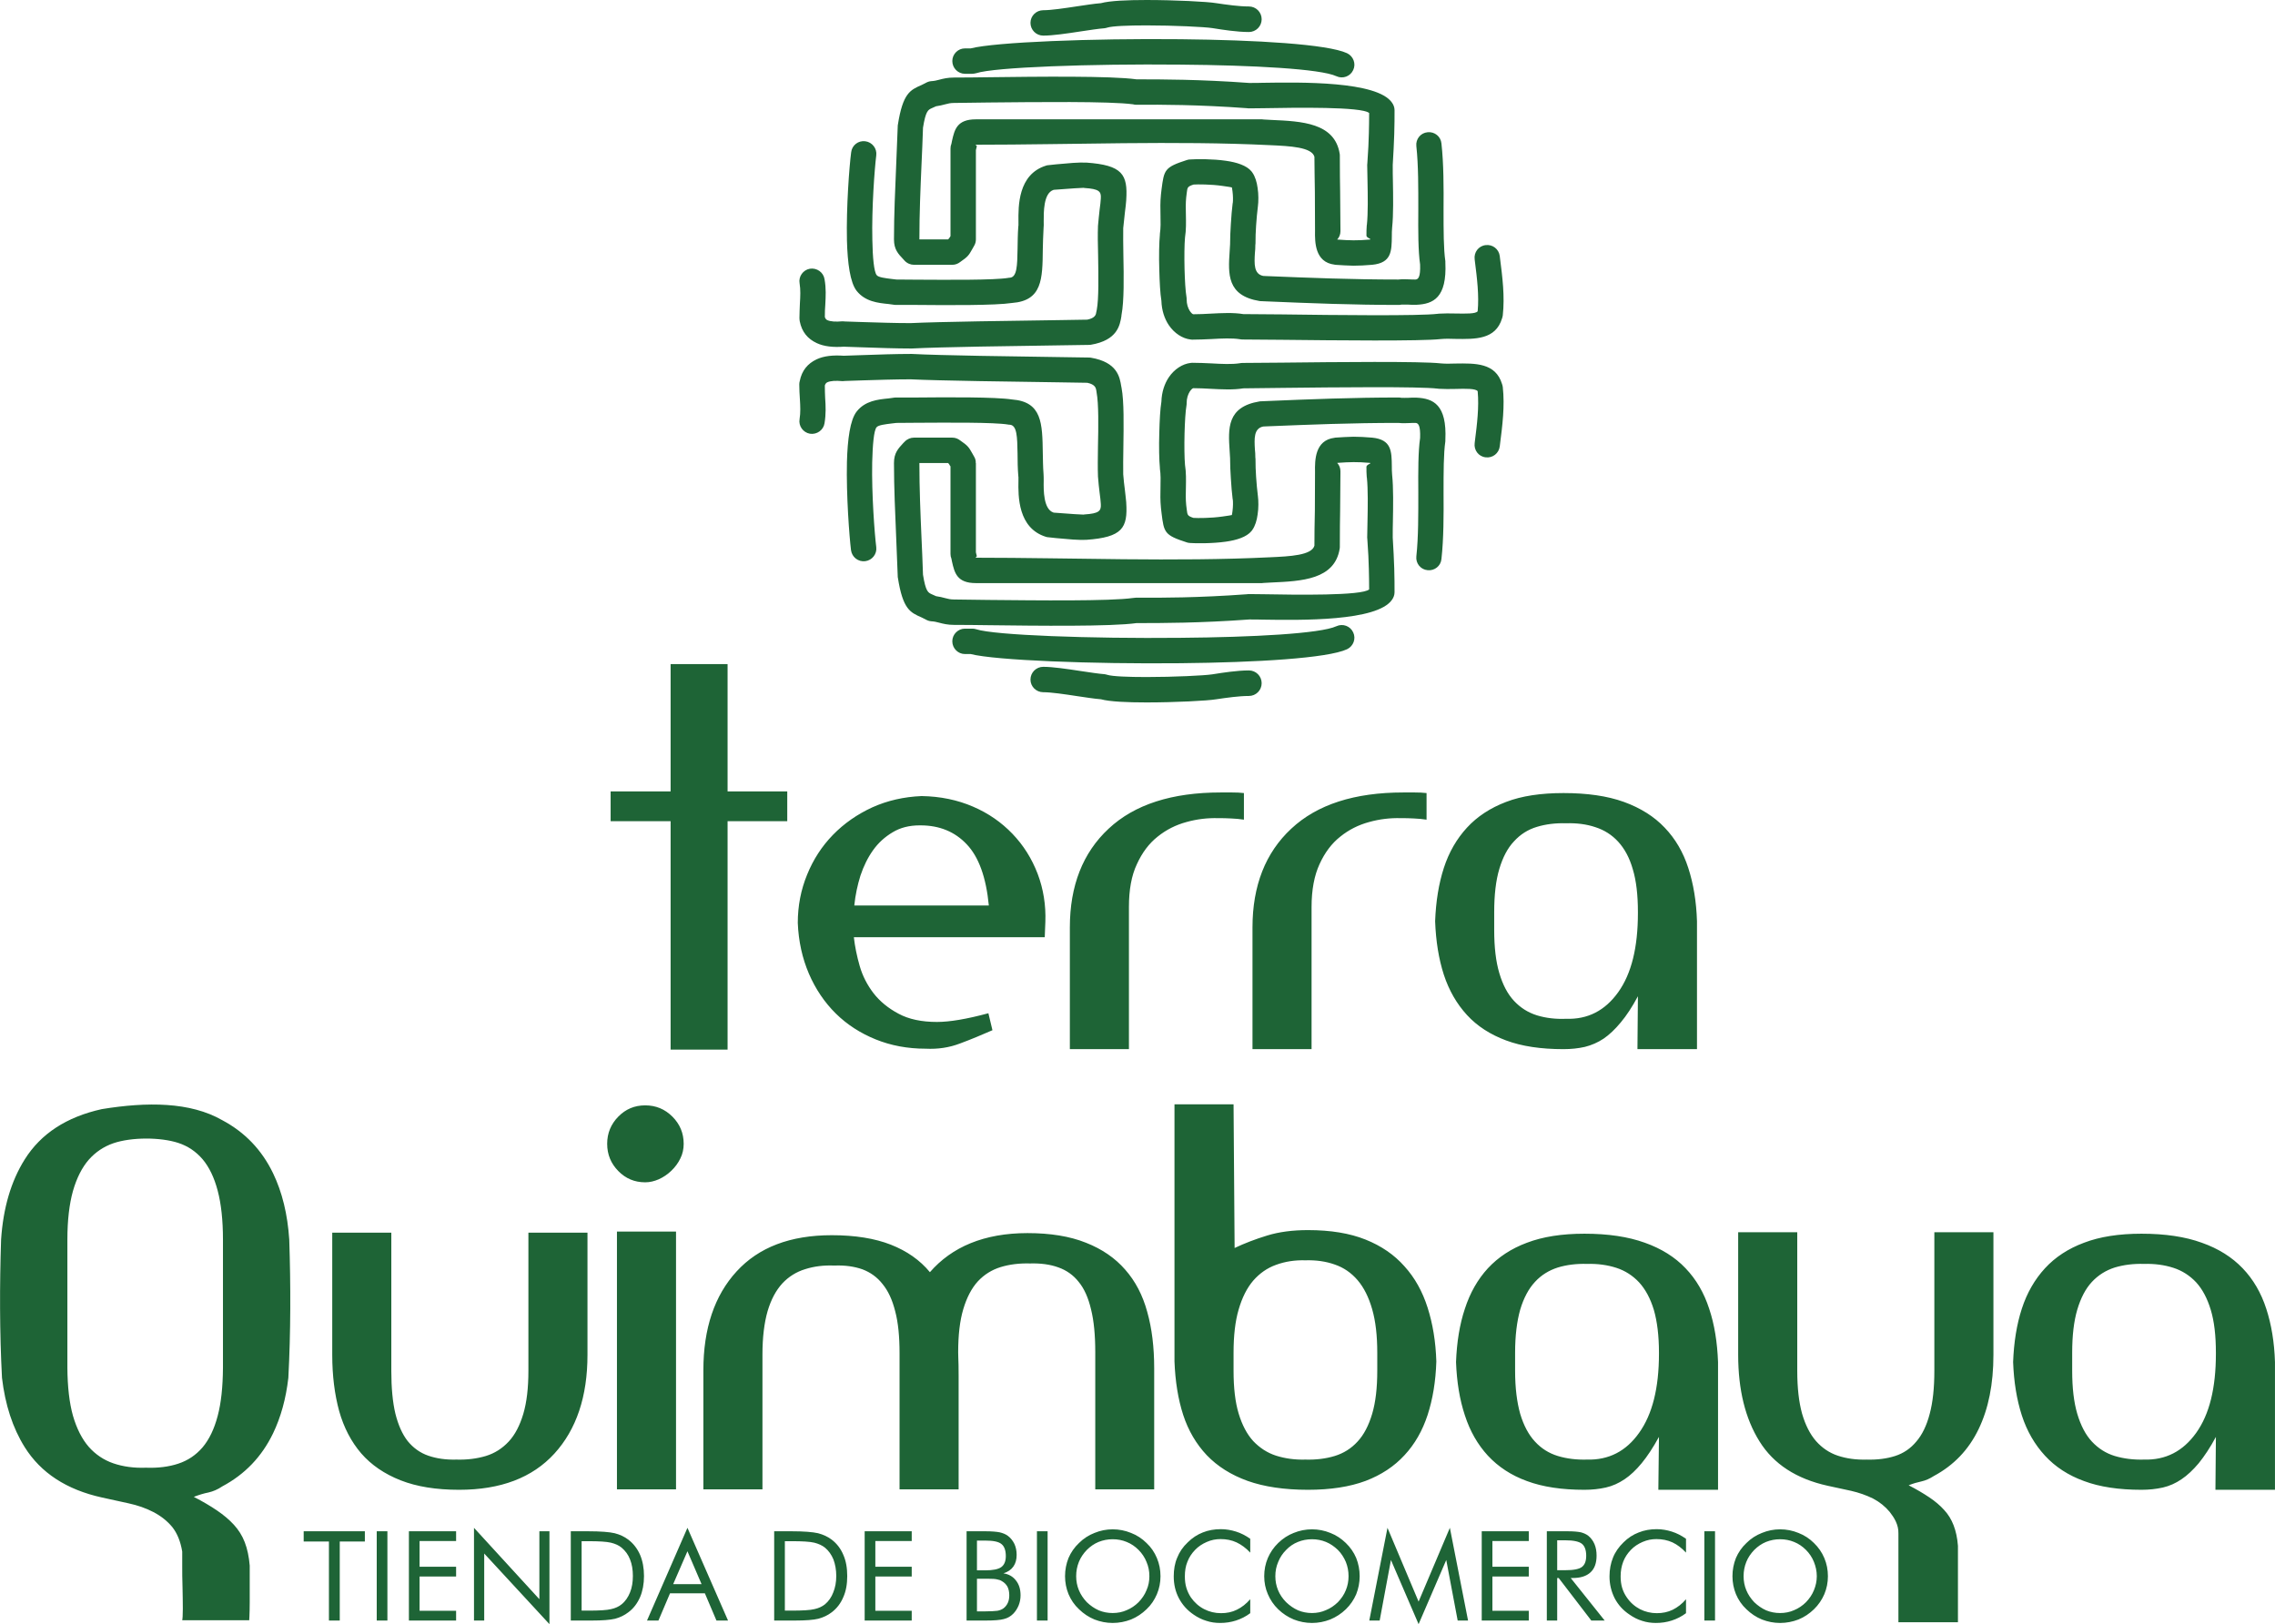 <?xml version="1.0" encoding="UTF-8"?>
<!DOCTYPE svg PUBLIC "-//W3C//DTD SVG 1.1//EN" "http://www.w3.org/Graphics/SVG/1.1/DTD/svg11.dtd">
<!-- Creator: CorelDRAW X8 -->
<svg xmlns="http://www.w3.org/2000/svg" xml:space="preserve" width="151.342mm" height="108.068mm" version="1.1" style="shape-rendering:geometricPrecision; text-rendering:geometricPrecision; image-rendering:optimizeQuality; fill-rule:evenodd; clip-rule:evenodd"
viewBox="0 0 15134 10807"
 xmlns:xlink="http://www.w3.org/1999/xlink">
 <defs>
  <style type="text/css">
   <![CDATA[
    .fil0 {fill:#1E6436;fill-rule:nonzero}
   ]]>
  </style>
 </defs>
 <g id="Capa_x0020_1">
  <g id="_898057485824">
   <path class="fil0" d="M9810 1725c-6,-46 26,-89 73,-94 46,-6 88,26 94,73l1 9c17,133 33,259 19,386 -1,7 -3,14 -5,20 -43,141 -177,138 -312,136 -32,-1 -64,-2 -95,1l0 0c-132,15 -696,9 -1057,5 -101,-1 -184,-2 -263,-2 -6,0 -12,-1 -18,-2 -51,-8 -118,-5 -187,-1 -43,2 -88,4 -127,4 -4,0 -9,0 -13,-1 -53,-6 -108,-41 -145,-96 -28,-42 -47,-97 -49,-162 -8,-47 -12,-126 -14,-207 -3,-90 -1,-183 4,-233l0 -5 0 0c6,-40 5,-81 4,-123 -1,-44 -2,-89 3,-138l4 -35c17,-130 19,-147 168,-195 8,-3 16,-4 24,-4 40,-3 149,-4 237,9 71,10 137,31 169,70 2,2 4,5 6,8 19,27 30,64 35,102 7,43 6,93 2,123l0 0c-5,39 -9,84 -12,128 -3,40 -4,81 -4,118 0,3 0,6 -1,9 0,22 -1,39 -3,56 -4,71 -8,139 55,152l20 1c297,12 568,23 880,23 25,-3 49,-2 73,-1 14,1 28,1 40,1 19,-1 34,-16 31,-100 -13,-90 -13,-222 -12,-364 0,-142 1,-295 -13,-424 -5,-46 28,-88 75,-92 46,-5 88,28 92,75 15,134 15,294 14,441 0,136 0,261 12,342l0 0c0,3 0,6 0,9 11,234 -80,276 -192,281 -18,1 -36,0 -54,-1 -17,0 -34,-1 -47,0 -5,1 -11,2 -16,2 -303,0 -583,-11 -890,-24l-22 -1c-5,0 -10,0 -15,-1 -218,-36 -209,-180 -199,-330 1,-17 2,-35 3,-49l0 -5c0,-38 2,-82 5,-128 3,-50 7,-98 12,-138l0 0 1 -3c2,-16 2,-47 -2,-77 -2,-13 -3,-23 -4,-25l0 -1c-1,-1 -28,-5 -63,-10 -76,-11 -165,-11 -192,-9 -40,13 -41,19 -45,53l-4 32c-4,40 -3,79 -2,117 1,50 2,100 -6,151 -4,46 -5,128 -3,209 2,74 6,147 13,187l0 0c1,5 1,10 1,15 0,32 9,58 21,77 9,13 17,21 23,22 41,0 78,-2 114,-4 78,-4 152,-8 219,3 34,0 135,1 259,2 356,5 914,11 1034,-4 3,0 6,-1 9,-1 34,-2 72,-2 110,-1 68,1 134,3 147,-15 10,-106 -4,-218 -19,-337l-1 -9zm-4491 160c-8,-45 23,-89 69,-97 46,-7 90,24 97,70 11,61 8,113 5,170 -2,24 -3,49 -3,81 3,10 8,17 16,21 22,10 56,12 101,8 5,0 9,0 14,1l119 4c102,3 214,7 319,7l2 0c180,-9 702,-16 989,-20 96,-2 165,-3 186,-3 54,-11 58,-35 60,-51l3 -14c14,-74 11,-226 9,-360 -2,-74 -3,-143 -1,-194l0 -4 0 0c3,-40 8,-77 11,-109 4,-29 7,-55 8,-75l0 -1c3,-45 -12,-62 -109,-68 -2,-1 -5,-1 -8,-1 -6,0 -29,1 -58,3 -62,4 -137,10 -137,10l-4 1c-66,23 -64,149 -64,210 0,18 1,32 -1,45 -3,52 -4,98 -5,140 -2,199 -4,342 -205,357 -110,17 -426,15 -640,13 -28,0 -55,0 -133,0 -6,0 -13,-1 -19,-2l-29 -4c-71,-7 -155,-16 -212,-87 -44,-55 -61,-186 -65,-336 -5,-222 16,-496 28,-586 5,-47 47,-80 94,-74 46,6 79,48 73,94 -11,88 -31,352 -26,563 2,117 11,212 29,234 12,15 58,20 97,25 11,1 22,2 34,4l130 1c209,1 520,4 615,-12 3,-1 6,-1 9,-1 49,-3 50,-82 52,-191 1,-48 1,-100 5,-150l0 0 1 -7 0 -24c-1,-103 -4,-316 184,-374l7 -2c4,-1 100,-11 172,-16 32,-2 63,-3 82,-2l6 0c241,17 277,79 266,248l0 2c-2,26 -5,53 -9,83 -3,30 -7,64 -11,103 -1,47 0,112 1,181 3,143 5,305 -12,394 -1,3 -1,7 -1,10 -10,61 -26,161 -203,191 -3,0 -6,1 -10,1 -8,0 -85,1 -198,3 -284,4 -799,11 -982,21 -4,0 -7,0 -11,0 -92,0 -214,-4 -325,-8l-118 -4c-70,5 -131,-1 -180,-24 -60,-28 -99,-74 -113,-145 -1,-7 -2,-14 -2,-22 0,-32 2,-65 3,-97 3,-48 5,-90 -2,-134zm3642 -1531c42,20 61,70 41,112 -19,42 -69,61 -112,41 -106,-49 -554,-73 -1038,-77 -597,-6 -1237,17 -1358,57 -9,2 -18,4 -26,4l0 0 -49 0c-46,0 -84,-38 -84,-85 0,-46 38,-84 84,-84l38 0c165,-42 805,-67 1396,-61 504,5 979,33 1108,93zm-2021 -117c-47,0 -85,-38 -85,-85 0,-46 38,-84 85,-84 52,0 140,-13 225,-26 55,-8 110,-17 159,-21 58,-16 176,-21 303,-21 188,0 406,11 464,21l0 0c33,5 68,10 111,15 36,4 72,7 106,7 47,0 85,38 85,85 0,47 -38,85 -85,85 -41,0 -84,-4 -126,-9 -36,-4 -78,-11 -117,-17 -51,-8 -256,-18 -438,-18 -121,0 -228,4 -262,15 -5,2 -12,3 -18,4 -39,3 -98,12 -158,21 -91,14 -186,28 -249,28zm-713 470c-10,5 -20,9 -29,13 -24,11 -40,18 -58,130 -3,86 -6,167 -10,247 -7,162 -14,323 -14,496l1 0 190 0c6,-5 8,-9 13,-17l3 -5 0 -583c0,-11 2,-22 6,-31 1,-6 3,-13 4,-20 17,-75 33,-143 159,-143l1901 0c4,0 7,0 11,1l54 3c201,9 421,19 454,225 1,4 1,9 1,13l0 0c0,119 1,179 2,239 1,88 2,177 2,252l0 12c0,21 -8,40 -21,54l1 1c43,3 77,5 107,5 33,0 66,-1 107,-5 21,-2 -21,-10 -21,-26 0,-22 0,-47 2,-68l1 -5c8,-77 6,-194 4,-293 -1,-48 -2,-92 -2,-105 0,-4 1,-8 1,-11 6,-84 9,-146 10,-198 1,-40 2,-86 2,-136 -48,-43 -487,-36 -707,-32l-93 1c-4,0 -7,0 -11,-1 -325,-24 -582,-24 -721,-23l0 0 -18 0c-7,0 -14,-1 -21,-3 -154,-21 -642,-15 -962,-12 -110,2 -203,3 -228,3 -24,0 -41,4 -59,9 -19,5 -38,10 -61,13zm-97 -141c8,-4 17,-8 26,-13 12,-7 25,-12 39,-13 20,-1 36,-5 51,-9 30,-8 59,-15 101,-15 80,0 147,-1 226,-2 325,-4 820,-10 988,14l15 0 0 0c143,0 408,0 734,24 41,0 63,0 88,-1 256,-4 763,-12 862,132 10,14 17,31 17,50 0,47 0,92 -2,160 -2,59 -5,124 -10,204 0,47 0,74 1,103 2,105 4,229 -5,314l0 0c-2,22 -2,39 -2,55 -1,104 -2,180 -131,193l-1 0c-46,4 -85,6 -124,6 -41,-1 -77,-3 -120,-6l0 0 -5 -1c-132,-16 -131,-152 -130,-225l0 -9c0,-125 -1,-187 -1,-250 -1,-83 -3,-166 -3,-234 -18,-64 -162,-71 -294,-77 -629,-31 -1322,-3 -1958,-3 -8,0 7,5 6,11 -2,8 -4,16 -6,25l0 594 0 0c0,15 -4,30 -12,43l-13 23c-22,39 -28,49 -79,84 -15,12 -33,19 -53,19l-255 0 0 0c-22,0 -45,-9 -62,-27l-9 -10c-34,-36 -62,-65 -62,-132 0,-165 8,-333 15,-503 4,-85 7,-170 10,-250 0,-4 0,-7 1,-10 33,-210 82,-231 157,-264l0 0zm3847 2404c-6,47 -48,79 -94,73 -47,-5 -79,-48 -73,-94l1 -9c15,-119 29,-231 19,-337 -13,-18 -79,-17 -147,-15 -38,1 -76,1 -110,-1 -3,0 -6,-1 -9,-1 -120,-15 -678,-9 -1034,-5 -124,2 -225,3 -259,3 -67,11 -141,7 -219,3 -36,-2 -73,-4 -114,-4 -6,1 -14,9 -23,22 -12,19 -21,45 -21,77 0,5 0,10 -1,15l0 0c-7,40 -11,113 -13,187 -2,81 -1,163 3,209 8,51 7,100 6,151 -1,38 -2,77 2,117l4 32c4,34 5,40 44,53 28,2 116,2 193,-9 35,-5 62,-9 63,-10l0 -1c1,-2 2,-12 4,-25 4,-30 4,-61 2,-77l-1 -3 0 0c-5,-40 -9,-88 -12,-138 -3,-46 -5,-90 -5,-128l0 -5c-1,-14 -2,-32 -3,-49 -10,-150 -19,-294 199,-330 5,-1 10,-1 15,-1l22 -1c307,-13 587,-24 890,-24 5,0 11,1 16,2 13,1 30,0 47,0 18,-1 36,-2 54,-1 112,5 203,47 192,281 0,3 0,6 0,9l0 0c-12,81 -12,206 -12,342 1,147 1,307 -14,441 -4,47 -46,80 -92,75 -47,-4 -80,-46 -75,-92 14,-129 13,-282 13,-424 -1,-142 -1,-274 12,-364 3,-84 -12,-99 -31,-100 -12,0 -26,0 -40,1 -24,1 -48,2 -73,-1 -312,0 -583,11 -880,23l-20 1c-63,13 -59,81 -55,152 2,17 3,34 3,56 1,3 1,6 1,9 0,37 1,78 4,118 3,44 7,89 12,128l0 0c4,30 5,80 -2,123 -5,38 -16,75 -35,102 -2,3 -4,6 -6,8 -32,39 -98,60 -169,70 -90,13 -202,12 -239,9 -8,0 -15,-2 -22,-4 -149,-48 -152,-65 -168,-195l-4 -35c-5,-49 -4,-94 -3,-138 1,-42 2,-83 -4,-123l0 0 0 -5c-5,-50 -7,-143 -4,-233 2,-81 6,-160 14,-207 2,-65 21,-120 49,-162 37,-55 92,-90 145,-96 4,-1 9,-1 13,-1 39,0 84,2 127,4 69,4 136,7 187,-1 6,-1 12,-2 18,-2 79,0 162,-1 263,-2 361,-4 925,-10 1057,5l0 0c31,3 63,2 95,1 135,-2 269,-5 312,136 2,6 4,13 5,20 14,127 -2,253 -19,386l-1 9zm-1087 1197c43,-20 93,-1 112,41 20,42 1,92 -41,112 -129,60 -604,88 -1108,93 -591,6 -1231,-19 -1396,-61l-38 0c-46,0 -84,-38 -84,-85 0,-46 38,-84 84,-84l49 0 0 0c8,0 17,1 26,4 121,40 761,63 1358,57 484,-4 932,-28 1038,-77zm-1950 439c-47,0 -85,-38 -85,-84 0,-47 38,-85 85,-85 63,0 158,14 249,28 60,9 119,18 158,21 6,1 13,2 18,4 34,11 141,15 262,15 182,0 387,-10 438,-18 39,-6 81,-13 117,-17 42,-5 85,-9 126,-9 47,0 85,38 85,85 0,47 -38,85 -85,85 -34,0 -70,3 -106,7 -43,5 -78,10 -111,15l0 0c-58,10 -276,21 -464,21 -127,0 -245,-5 -303,-21 -49,-4 -104,-13 -159,-21 -85,-13 -173,-26 -225,-26zm-713 -639c-10,-5 -20,-9 -29,-13 -24,-11 -40,-18 -58,-130 -3,-86 -6,-167 -10,-247 -7,-162 -14,-323 -14,-496l1 0 190 0c6,5 8,9 12,17l4 5 0 583c0,11 2,22 6,31 1,6 3,13 4,20 17,75 33,143 159,143l1901 0c4,0 7,0 11,-1l54 -3c201,-9 421,-19 454,-225 1,-4 1,-9 1,-13l0 0c0,-119 1,-179 2,-239 1,-88 2,-177 2,-252l0 -12c0,-21 -8,-40 -21,-54l1 -1c43,-3 77,-5 107,-5 33,0 66,1 107,5 21,2 -21,10 -21,26 0,22 0,47 2,68l1 5c8,77 6,194 4,293 -1,48 -2,92 -2,105 0,4 1,8 1,11 6,84 9,146 10,198 1,40 2,86 2,136 -48,43 -487,36 -707,32l-93 -1c-4,0 -7,0 -11,1 -325,24 -582,24 -721,23l0 0 -19 0c-6,0 -13,1 -20,2 -154,22 -642,16 -962,13 -110,-2 -203,-3 -228,-3 -24,0 -41,-4 -59,-9 -19,-5 -38,-10 -61,-13zm-97 141c8,4 17,8 26,13 12,7 25,12 39,13 20,1 36,5 51,9 30,8 59,15 101,15 80,0 147,1 226,2 325,4 820,10 988,-14l15 0 0 0c143,0 408,0 734,-24 41,0 63,0 88,1 256,4 763,12 862,-132 10,-14 17,-31 17,-50 0,-47 0,-92 -2,-160 -2,-59 -5,-124 -10,-204 0,-47 0,-74 1,-103 2,-105 4,-229 -5,-314l0 0c-2,-22 -2,-39 -2,-55 -1,-104 -2,-180 -131,-193l-1 0c-46,-4 -85,-6 -124,-6 -41,1 -77,3 -120,6l0 0 -5 1c-132,16 -131,152 -130,225l0 9c0,125 -1,187 -1,250 -2,83 -3,166 -3,234 -18,64 -162,71 -294,77 -629,31 -1322,3 -1958,3 -8,0 7,-5 6,-11 -2,-8 -4,-16 -6,-25l0 -594 -1 0c1,-15 -3,-30 -11,-43l-13 -23c-22,-39 -28,-49 -79,-84 -15,-12 -33,-19 -53,-19l-255 0 0 0c-22,0 -45,9 -62,27l-9 9c-34,37 -62,66 -62,133 0,165 8,333 15,503 4,85 7,170 10,250 0,4 0,7 1,10 33,210 82,231 157,264l0 0zm-811 -1319c-8,45 23,89 69,97 46,7 90,-24 97,-70 10,-61 8,-113 4,-170 -1,-24 -2,-49 -2,-81 3,-10 8,-17 16,-21 21,-10 56,-12 101,-8 4,0 9,0 14,-1l118 -4c103,-3 214,-7 320,-7l2 0c180,9 701,16 989,20 96,2 165,3 186,3 53,11 57,35 60,51l2 14c14,74 12,226 9,360 -1,74 -2,143 0,194l0 4 0 0c3,40 7,77 11,109 4,29 7,55 8,75l0 1c3,45 -13,62 -109,68 -3,1 -6,1 -8,1 -6,0 -29,-1 -58,-3 -63,-4 -137,-10 -138,-10l-3 -1c-66,-23 -65,-149 -64,-210 0,-18 0,-32 -1,-45 -4,-52 -4,-98 -5,-140 -3,-199 -5,-342 -205,-357 -110,-17 -426,-15 -640,-13 -28,0 -56,0 -133,0 -7,0 -13,1 -19,2l-29 4c-72,7 -156,16 -212,87 -44,55 -61,186 -65,336 -5,222 16,496 27,586 6,47 48,80 95,74 46,-6 79,-48 73,-94 -11,-88 -31,-352 -27,-563 3,-117 11,-212 29,-234 12,-15 59,-20 98,-25 11,-1 22,-2 34,-4l130 -1c209,-1 520,-4 614,12 3,1 6,1 10,1 49,3 50,82 52,191 0,48 1,100 5,150l0 0 1 7 0 24c-2,103 -4,316 183,374l8 2c3,1 100,11 171,16 33,2 63,3 83,2l5 0c242,-17 278,-79 267,-248l0 -2c-2,-26 -6,-53 -9,-83 -4,-30 -8,-64 -11,-103 -1,-47 0,-112 1,-181 2,-143 5,-305 -12,-394 -1,-3 -1,-7 -2,-10 -10,-61 -25,-161 -202,-191 -3,0 -7,-1 -10,-1 -8,0 -85,-1 -198,-3 -284,-4 -799,-11 -982,-21 -4,0 -7,0 -11,0 -93,0 -214,4 -326,8l-117 4c-71,-5 -132,1 -181,24 -59,28 -98,74 -112,145 -2,7 -3,14 -3,22 0,32 2,65 4,97 3,48 5,90 -2,134z"/>
   <path class="fil0" d="M1483 8248l0 848 0 6c-1,126 -12,233 -35,319 -23,88 -57,158 -101,210 -44,51 -97,87 -161,108 -63,21 -135,30 -215,27 -80,3 -152,-7 -217,-29 -64,-22 -119,-59 -164,-110 -45,-52 -80,-121 -105,-207 -24,-86 -36,-192 -37,-318l0 -6 0 -848 0 0c0,-129 13,-237 37,-323 25,-87 60,-156 105,-208 45,-51 100,-88 164,-110 120,-41 313,-41 432,-2 64,21 117,57 161,108 44,52 78,122 101,210 23,87 35,196 35,325l0 0zm178 2169c-5,-59 -16,-111 -33,-155 -17,-44 -41,-82 -72,-116 -31,-34 -68,-65 -112,-95 -44,-30 -95,-60 -155,-91 34,-13 66,-23 97,-29 31,-7 62,-20 93,-41 150,-80 262,-197 337,-352 52,-108 86,-231 102,-370 16,-302 16,-617 6,-920 -11,-168 -47,-316 -108,-442 -75,-155 -187,-272 -337,-352 -214,-123 -502,-123 -802,-74 -235,52 -406,164 -513,335 -91,145 -143,323 -157,533 -10,303 -10,618 6,920 21,179 71,333 151,461 107,171 278,283 513,335 59,13 119,26 178,39 60,13 115,32 165,58 50,26 92,59 126,100 33,42 55,96 66,163 0,13 0,43 0,89 0,47 0,96 2,148 1,51 2,99 2,143 0,44 -2,70 -4,77l445 0c0,8 1,0 2,-25 1,-24 2,-56 2,-95 0,-36 0,-77 0,-124 0,-44 0,-84 0,-120zm942 -1296l0 -919 -393 0 0 813c0,139 16,264 46,374 31,110 80,204 147,282 67,77 155,137 262,179 107,42 236,63 389,63 276,0 487,-80 634,-241 146,-160 220,-379 220,-657l0 -813 -393 0 0 919c0,114 -11,209 -34,287 -23,77 -55,139 -97,184 -43,46 -93,78 -152,96 -60,18 -125,26 -195,24 -71,2 -133,-7 -188,-26 -55,-19 -100,-52 -137,-97 -36,-46 -63,-107 -82,-183 -18,-76 -27,-171 -27,-285zm1894 -926l-393 0 0 1715 393 0 0 -1715zm-458 -584c0,71 25,131 74,181 49,50 108,75 179,75 30,0 60,-7 90,-20 31,-14 59,-33 84,-57 25,-24 45,-51 60,-82 15,-30 22,-63 22,-97 0,-71 -25,-131 -75,-181 -50,-50 -110,-75 -181,-75 -71,0 -130,25 -179,75 -49,50 -74,110 -74,181zm3247 1387l0 912 392 0 0 -806c0,-139 -15,-264 -46,-374 -30,-111 -79,-205 -147,-282 -67,-77 -154,-137 -261,-179 -107,-43 -237,-64 -389,-64 -144,0 -270,23 -378,67 -108,44 -198,109 -271,193 -66,-80 -153,-141 -260,-183 -107,-42 -238,-63 -393,-63 -275,0 -486,80 -633,241 -147,160 -221,380 -221,657l0 793 393 0 0 -898c0,-114 12,-210 34,-287 23,-78 56,-139 98,-185 42,-45 93,-77 152,-95 59,-19 124,-27 194,-24 71,-3 133,6 187,25 53,20 98,52 134,98 37,45 65,105 84,181 20,75 29,168 29,280l0 905 393 0c0,-207 0,-370 0,-489 0,-118 0,-207 0,-266 0,-59 -1,-98 -2,-116 -1,-18 -1,-32 -1,-41 0,-114 11,-210 34,-287 23,-77 55,-139 97,-185 42,-45 93,-77 152,-95 59,-18 124,-26 195,-24 70,-2 133,6 188,26 54,19 100,51 136,97 37,45 64,106 82,183 19,76 28,171 28,285zm527 61c5,132 24,251 58,356 34,104 87,194 157,268 71,74 161,131 272,171 110,39 244,59 401,59 151,0 278,-20 383,-59 105,-40 191,-97 259,-171 69,-74 120,-164 154,-268 34,-105 54,-224 58,-356 -4,-132 -24,-251 -58,-358 -34,-107 -85,-199 -154,-275 -68,-77 -154,-136 -259,-178 -105,-42 -232,-63 -383,-63 -102,0 -193,12 -271,36 -79,24 -151,52 -217,83l-7 -956 -393 0c0,130 0,262 0,396 0,135 0,264 0,390 0,125 0,243 0,355 0,109 0,206 0,290 0,85 0,152 0,202 0,50 0,76 0,78zm393 -58c0,-114 11,-210 34,-288 23,-79 55,-143 97,-192 43,-49 93,-84 152,-105 60,-22 125,-32 195,-30 71,-2 136,7 195,28 59,20 110,55 152,104 42,49 74,113 97,193 23,80 34,176 34,290l0 120c0,114 -11,209 -34,287 -23,77 -55,139 -97,184 -42,46 -93,78 -152,96 -59,18 -124,26 -195,24 -70,2 -135,-7 -195,-26 -59,-19 -109,-52 -152,-97 -42,-46 -74,-107 -97,-183 -23,-76 -34,-171 -34,-285l0 -120zm3223 902c0,-200 0,-355 0,-464 0,-112 0,-194 0,-246 0,-55 0,-89 0,-103 0,-14 0,-23 0,-27 -5,-132 -24,-251 -59,-355 -34,-105 -86,-195 -157,-269 -70,-74 -161,-131 -271,-170 -111,-40 -244,-60 -402,-60 -150,0 -277,20 -382,60 -105,39 -191,96 -260,170 -68,74 -119,164 -153,269 -35,104 -54,223 -59,355 5,132 24,250 59,355 34,105 85,194 153,268 69,74 155,131 260,169 105,39 232,58 382,58 50,0 98,-5 142,-15 45,-10 86,-29 125,-55 39,-26 77,-62 114,-107 38,-46 76,-104 115,-175l-4 342 0 10 397 0 0 -10zm-393 -895c0,228 -44,403 -132,526 -87,123 -203,182 -347,178 -70,2 -135,-6 -194,-24 -59,-18 -110,-50 -152,-96 -42,-45 -75,-107 -98,-184 -22,-78 -34,-173 -34,-287l0 -120c0,-114 12,-209 34,-287 23,-77 56,-139 98,-184 42,-46 93,-77 152,-96 59,-18 124,-26 194,-24 71,-2 136,7 195,26 59,19 110,52 152,97 42,46 75,107 98,183 22,76 34,171 34,285l0 7zm1989 1278c-4,-53 -14,-98 -29,-137 -15,-39 -36,-73 -63,-102 -27,-30 -60,-58 -99,-84 -39,-26 -84,-53 -137,-80 30,-12 58,-20 86,-26 27,-6 54,-18 82,-36 132,-71 231,-174 297,-311 66,-136 99,-301 99,-495l0 -816 -393 0 0 922c0,114 -10,209 -31,287 -20,77 -50,139 -89,184 -38,46 -85,78 -141,96 -56,18 -119,26 -190,24 -70,2 -134,-7 -191,-26 -57,-19 -105,-52 -145,-97 -40,-46 -71,-107 -93,-183 -21,-76 -32,-171 -32,-285l0 -922 -393 0 0 816c0,232 47,424 142,576 94,151 245,249 453,295 52,11 104,23 157,34 52,12 100,29 145,51 44,23 81,53 111,89 29,37 60,85 58,144 0,42 0,456 0,590l396 0c0,-107 0,-401 0,-508zm2109 -383c0,-200 0,-355 0,-464 0,-112 0,-194 0,-246 0,-55 0,-89 0,-103 0,-14 0,-23 0,-27 -4,-132 -24,-251 -58,-355 -34,-105 -86,-195 -157,-269 -71,-74 -161,-131 -272,-170 -110,-40 -244,-60 -401,-60 -150,0 -278,20 -382,60 -105,39 -192,96 -260,170 -68,74 -120,164 -154,269 -34,104 -53,223 -58,355 5,132 24,250 58,355 34,105 86,194 154,268 68,74 155,131 260,169 104,39 232,58 382,58 50,0 97,-5 142,-15 44,-10 86,-29 124,-55 39,-26 77,-62 115,-107 37,-46 76,-104 114,-175l-3 342 0 10 396 0 0 -10zm-393 -895c0,228 -43,403 -131,526 -88,123 -203,182 -347,178 -70,2 -135,-6 -195,-24 -59,-18 -109,-50 -152,-96 -42,-45 -74,-107 -97,-184 -23,-78 -34,-173 -34,-287l0 -120c0,-114 11,-209 34,-287 23,-77 55,-139 97,-184 43,-46 93,-77 152,-96 60,-18 125,-26 195,-24 71,-2 136,7 195,26 59,19 110,52 152,97 42,46 74,107 97,183 23,76 34,171 34,285l0 7z"/>
   <path class="fil0" d="M2188 10783l0 -526 -168 0 0 -68 407 0 0 68 -167 0 0 526 -72 0zm318 0l0 -594 71 0 0 594 -71 0zm214 0l0 -594 314 0 0 65 -243 0 0 171 243 0 0 65 -243 0 0 228 243 0 0 65 -314 0zm433 0l0 -617 435 475 0 -452 67 0 0 618 -434 -470 0 446 -68 0zm716 -66l45 0c73,0 123,-3 151,-10 28,-6 52,-17 70,-32 25,-20 43,-47 56,-79 13,-32 19,-68 19,-110 0,-41 -6,-78 -19,-110 -12,-31 -31,-57 -56,-78 -18,-15 -42,-26 -71,-33 -29,-7 -79,-10 -150,-10l-45 0 0 462zm-72 66l0 -594 114 0c85,0 144,5 178,13 35,9 65,23 91,43 34,26 60,60 78,101 17,40 26,88 26,141 0,53 -9,100 -26,140 -18,41 -43,75 -78,101 -26,20 -55,34 -88,43 -34,8 -85,12 -155,12l-26 0 -114 0zm776 -461l-95 219 189 0 -94 -219zm0 -156l270 617 -77 0 -77 -181 -232 0 -77 181 -76 0 269 -617zm648 551l45 0c73,0 124,-3 152,-10 28,-6 51,-17 70,-32 24,-20 43,-47 55,-79 13,-32 20,-68 20,-110 0,-41 -7,-78 -19,-110 -13,-31 -31,-57 -56,-78 -19,-15 -43,-26 -71,-33 -29,-7 -79,-10 -151,-10l-45 0 0 462zm-71 66l0 -594 114 0c84,0 143,5 178,13 34,9 65,23 91,43 34,26 60,60 77,101 18,40 26,88 26,141 0,53 -8,100 -26,140 -17,41 -43,75 -77,101 -26,20 -56,34 -89,43 -33,8 -85,12 -155,12l-25 0 -114 0zm602 0l0 -594 313 0 0 65 -242 0 0 171 242 0 0 65 -242 0 0 228 242 0 0 65 -313 0zm678 0l0 -594 124 0c43,0 76,3 96,7 21,5 39,12 54,23 19,14 33,32 44,54 10,22 15,46 15,73 0,31 -7,57 -22,78 -15,21 -37,36 -66,45 35,5 63,21 83,47 21,26 31,59 31,99 0,23 -4,46 -13,68 -9,21 -21,40 -36,55 -17,17 -37,29 -62,35 -25,7 -66,10 -124,10l-124 0zm69 -278l0 217 55 0c37,0 65,-2 81,-4 17,-3 30,-9 40,-16 12,-9 22,-21 29,-36 7,-15 10,-32 10,-51 0,-22 -4,-41 -12,-57 -9,-16 -21,-28 -37,-37 -9,-6 -20,-10 -33,-12 -12,-3 -31,-4 -57,-4l-21 0 -55 0zm0 -254l0 198 55 0c50,0 86,-7 106,-21 21,-15 31,-40 31,-74 0,-38 -10,-65 -29,-80 -19,-16 -55,-23 -108,-23l-55 0zm399 532l0 -594 71 0 0 594 -71 0zm504 -50c33,0 64,-6 93,-19 29,-12 56,-30 79,-53 23,-24 41,-50 53,-80 13,-29 19,-60 19,-93 0,-34 -6,-65 -19,-95 -12,-30 -30,-57 -53,-80 -23,-23 -49,-41 -79,-53 -29,-12 -60,-18 -93,-18 -33,0 -64,6 -94,18 -29,12 -55,30 -78,53 -23,24 -41,50 -53,80 -12,30 -18,61 -18,95 0,33 6,64 18,93 12,29 30,56 53,80 24,23 50,41 79,54 29,12 60,18 93,18zm318 -245c0,42 -8,82 -24,120 -16,37 -38,71 -69,100 -30,29 -64,52 -103,68 -39,15 -80,23 -122,23 -42,0 -82,-8 -121,-23 -39,-16 -73,-39 -103,-68 -31,-29 -54,-63 -70,-101 -15,-37 -23,-77 -23,-119 0,-43 8,-83 23,-121 16,-37 39,-71 70,-100 29,-29 64,-52 103,-67 39,-16 79,-24 121,-24 42,0 83,8 122,24 39,15 74,38 103,67 31,29 53,62 69,100 16,38 24,78 24,121zm597 -157c-28,-30 -59,-53 -91,-68 -32,-15 -68,-22 -106,-22 -32,0 -63,6 -92,19 -30,13 -56,30 -78,53 -23,24 -40,50 -51,79 -12,29 -17,61 -17,97 0,27 3,53 10,76 7,23 17,44 30,64 24,34 53,60 88,78 35,18 72,27 113,27 38,0 73,-7 105,-23 33,-16 62,-39 89,-70l0 93c-29,22 -61,38 -95,49 -34,11 -69,16 -105,16 -32,0 -62,-4 -92,-14 -30,-9 -58,-23 -84,-41 -43,-29 -76,-66 -99,-110 -23,-44 -34,-92 -34,-145 0,-45 7,-87 23,-124 15,-38 38,-72 70,-102 30,-30 64,-52 100,-66 37,-15 77,-22 121,-22 34,0 68,6 100,16 32,10 64,26 95,48l0 92zm411 402c32,0 63,-6 92,-19 30,-12 56,-30 80,-53 23,-24 41,-50 53,-80 12,-29 18,-60 18,-93 0,-34 -6,-65 -18,-95 -13,-30 -30,-57 -53,-80 -24,-23 -50,-41 -79,-53 -29,-12 -61,-18 -93,-18 -33,0 -65,6 -94,18 -30,12 -56,30 -78,53 -24,24 -41,50 -53,80 -13,30 -19,61 -19,95 0,33 6,64 18,93 12,29 30,56 54,80 24,23 50,41 79,54 29,12 60,18 93,18zm317 -245c0,42 -8,82 -23,120 -16,37 -39,71 -69,100 -30,29 -65,52 -104,68 -39,15 -79,23 -121,23 -42,0 -83,-8 -121,-23 -39,-16 -74,-39 -104,-68 -30,-29 -53,-63 -69,-101 -16,-37 -24,-77 -24,-119 0,-43 8,-83 24,-121 16,-37 39,-71 69,-100 30,-29 64,-52 103,-67 39,-16 80,-24 122,-24 42,0 83,8 122,24 39,15 73,38 103,67 30,29 53,62 69,100 15,38 23,78 23,121zm392 319l-184 -427 -75 403 -69 0 121 -617 207 491 208 -491 121 617 -69 0 -76 -403 -184 427zm420 -24l0 -594 313 0 0 65 -242 0 0 171 242 0 0 65 -242 0 0 228 242 0 0 65 -313 0zm433 0l0 -594 139 0c40,0 69,3 88,7 18,5 35,12 49,23 17,14 31,32 41,55 10,24 14,49 14,77 0,49 -13,86 -40,111 -28,26 -67,38 -120,38l-12 0 226 283 -89 0 -217 -283 -10 0 0 283 -69 0zm69 -534l0 199 54 0c55,0 92,-7 111,-22 18,-14 28,-38 28,-74 0,-38 -10,-65 -29,-80 -19,-15 -56,-23 -110,-23l-54 0zm857 82c-28,-30 -58,-53 -90,-68 -33,-15 -68,-22 -107,-22 -32,0 -62,6 -92,19 -30,13 -56,30 -78,53 -23,24 -40,50 -51,79 -11,29 -17,61 -17,97 0,27 3,53 10,76 7,23 17,44 31,64 23,34 53,60 87,78 35,18 73,27 113,27 38,0 73,-7 106,-23 32,-16 62,-39 88,-70l0 93c-29,22 -61,38 -95,49 -34,11 -69,16 -105,16 -31,0 -62,-4 -92,-14 -30,-9 -57,-23 -83,-41 -44,-29 -77,-66 -100,-110 -22,-44 -34,-92 -34,-145 0,-45 8,-87 23,-124 15,-38 39,-72 70,-102 30,-30 64,-52 101,-66 37,-15 77,-22 120,-22 35,0 68,6 100,16 32,10 64,26 95,48l0 92zm122 452l0 -594 71 0 0 594 -71 0zm504 -50c33,0 64,-6 93,-19 29,-12 56,-30 79,-53 23,-24 41,-50 53,-80 12,-29 19,-60 19,-93 0,-34 -7,-65 -19,-95 -12,-30 -30,-57 -53,-80 -23,-23 -49,-41 -79,-53 -29,-12 -60,-18 -93,-18 -33,0 -64,6 -94,18 -29,12 -55,30 -78,53 -23,24 -41,50 -53,80 -12,30 -18,61 -18,95 0,33 6,64 18,93 12,29 30,56 53,80 24,23 50,41 79,54 29,12 60,18 93,18zm318 -245c0,42 -8,82 -24,120 -16,37 -39,71 -69,100 -30,29 -64,52 -103,68 -39,15 -80,23 -122,23 -42,0 -82,-8 -121,-23 -39,-16 -73,-39 -103,-68 -31,-29 -54,-63 -70,-101 -15,-37 -23,-77 -23,-119 0,-43 8,-83 23,-121 16,-37 39,-71 70,-100 29,-29 64,-52 103,-67 39,-16 79,-24 121,-24 42,0 83,8 122,24 39,15 74,38 103,67 30,29 53,62 69,100 16,38 24,78 24,121z"/>
   <path class="fil0" d="M5237 5266l-397 0 0 -847 -379 0 0 847 -399 0 0 198 399 0 0 1520 379 0 0 -1520 397 0 0 -198zm1713 970c0,-13 1,-31 2,-53 1,-21 2,-38 2,-49 4,-112 -13,-218 -51,-319 -39,-102 -95,-191 -168,-267 -73,-76 -160,-137 -263,-181 -102,-44 -216,-68 -341,-70 -119,5 -228,30 -328,75 -100,46 -188,107 -262,183 -74,76 -131,164 -172,265 -41,100 -62,207 -62,321 5,123 30,235 74,338 44,102 104,191 179,265 75,74 164,131 265,172 101,41 212,62 333,62 80,4 156,-7 229,-35 73,-27 144,-57 215,-88l-27 -113c-144,39 -258,58 -342,58 -102,0 -188,-18 -256,-55 -68,-36 -124,-82 -166,-136 -42,-55 -73,-115 -92,-181 -19,-66 -32,-130 -39,-192l1270 0zm-833 -744l7 0c125,0 228,42 307,126 80,84 129,220 147,407l-895 0c7,-69 21,-135 41,-199 21,-63 49,-120 84,-169 35,-49 78,-88 130,-119 51,-31 111,-46 179,-46zm2004 -219c-325,0 -574,80 -746,241 -172,160 -258,380 -258,657l0 810 393 0 0 -946c0,-114 17,-209 53,-285 35,-77 81,-138 138,-183 57,-46 121,-78 191,-97 71,-20 142,-28 212,-26 27,0 56,0 86,2 29,1 58,4 85,8l0 -177c-25,-3 -51,-4 -79,-4 -25,0 -50,0 -75,0zm1215 0c-325,0 -574,80 -746,241 -172,160 -258,380 -258,657l0 810 393 0 0 -946c0,-114 18,-209 53,-285 35,-77 81,-138 138,-183 57,-46 121,-78 191,-97 71,-20 142,-28 212,-26 28,0 56,0 86,2 29,1 58,4 85,8l0 -177c-25,-3 -51,-4 -79,-4 -25,0 -50,0 -75,0zm1953 1698c0,-201 0,-355 0,-465 0,-111 0,-193 0,-246 0,-54 0,-89 0,-102 0,-14 0,-23 0,-28 -4,-132 -24,-250 -58,-355 -34,-105 -86,-194 -157,-268 -70,-74 -161,-131 -271,-171 -111,-40 -245,-59 -402,-59 -150,0 -278,19 -382,59 -105,40 -192,97 -260,171 -68,74 -120,163 -154,268 -34,105 -53,223 -58,355 5,133 24,251 58,356 34,104 86,194 154,268 68,74 155,130 260,169 104,39 232,58 382,58 50,0 98,-5 142,-15 44,-11 86,-29 125,-55 38,-26 76,-62 114,-108 38,-45 76,-103 114,-174l-3 342 0 10 396 0 0 -10zm-393 -895c0,228 -43,403 -131,526 -88,123 -203,182 -347,177 -70,3 -135,-5 -194,-23 -60,-19 -110,-51 -152,-96 -43,-46 -75,-107 -98,-185 -23,-77 -34,-173 -34,-286l0 -120c0,-114 11,-210 34,-287 23,-77 55,-139 98,-184 42,-46 92,-78 152,-96 59,-18 124,-26 194,-24 71,-2 136,6 195,26 59,19 110,51 152,97 42,46 75,106 97,183 23,76 34,171 34,285l0 7z"/>
  </g>
 </g>
</svg>
